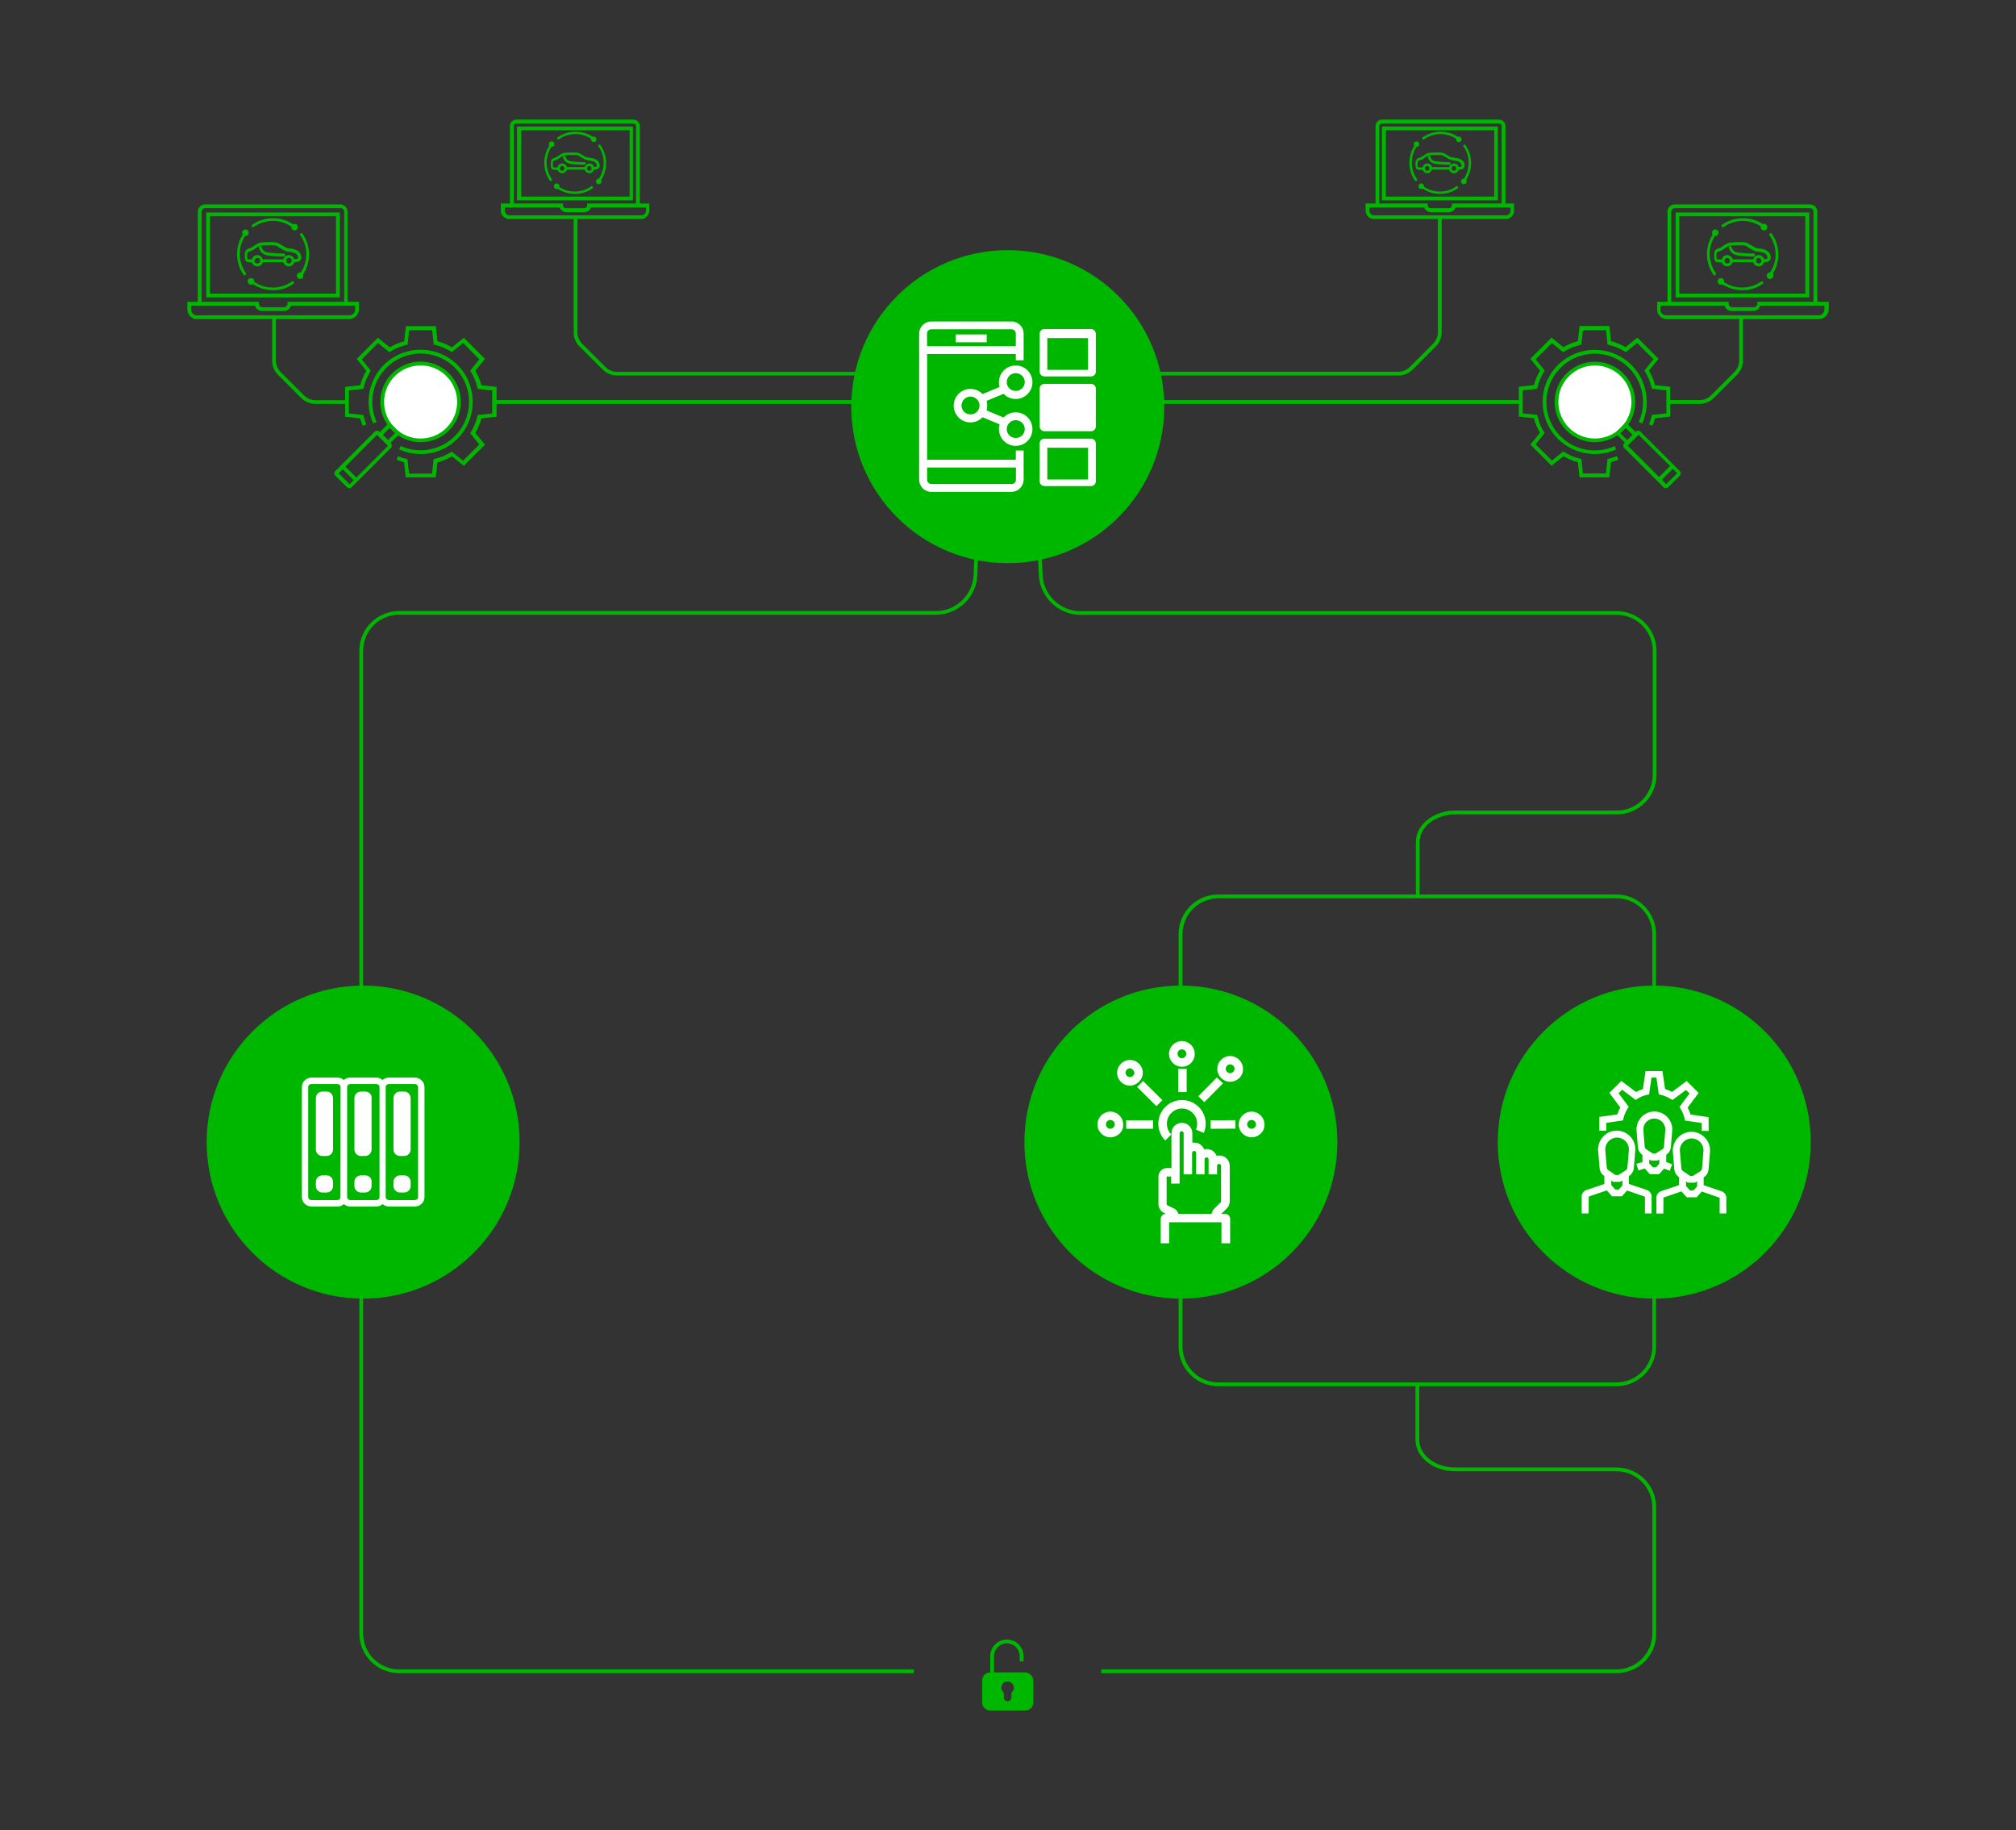 <?xml version="1.0" encoding="utf-8"?>
<!-- Generator: Adobe Illustrator 19.0.0, SVG Export Plug-In . SVG Version: 6.00 Build 0)  -->
<svg version="1.1" id="Ebene_1" xmlns="http://www.w3.org/2000/svg" xmlns:xlink="http://www.w3.org/1999/xlink" x="0px" y="0px"
	 viewBox="379 -428.9 1600 1452.2" style="enable-background:new 379 -428.9 1600 1452.2;" xml:space="preserve">
<rect x="379" y="-428.9" width="1600" height="1452.2" fill="#333333" stroke="none"/>
<style type="text/css">
	.st0{fill:#FFFFFF;}
	.st1{fill:#00B700;}
</style>
<g>
	<circle class="st0" cx="1644.8" cy="-109.8" r="30.8"/>
	<circle class="st0" cx="713.2" cy="-109.8" r="30.8"/>
	<g id="XMLID_1095_">
		<g id="I8PXG6_1_">
			<g id="XMLID_1099_">
				<path class="st1" d="M1167.9,900.6h-3v-15.3c0-7.3,5.9-13.2,13.2-13.2c7.3,0,13.2,5.9,13.2,13.2v4.1h-3v-4.1
					c0-5.6-4.6-10.2-10.2-10.2s-10.2,4.6-10.2,10.2V900.6z"/>
			</g>
		</g>
		<path id="XMLID_1096_" class="st1" d="M1192.8,898.2h-28c-3.4,0-6.3,2.8-6.3,6.3v17.6c0,3.4,2.8,6.3,6.3,6.3h28
			c3.4,0,6.3-2.8,6.3-6.3v-17.6C1198.8,901.1,1196,898.2,1192.8,898.2z M1182.2,913.8c-0.3,0.3-0.5,0.6-0.5,1.1c0,1,0,2.2,0,3.2
			c0,1.6-1.3,3-3,3c-1.6,0-2.9-1.3-3-3c0-0.5,0-1.1,0-1.6c0-0.1,0-0.3,0-0.4c0.1-1-0.1-1.8-0.9-2.8c-1.7-2-1.3-5,0.6-6.8
			c2.1-1.7,5-1.5,6.9,0.5S1184.1,912,1182.2,913.8z"/>
	</g>
	<path class="st1" d="M1661.9,898.8H1253v-3h408.9c15.7,0,28.5-12.8,28.5-28.5V767.1c0-15.7-12.8-28.5-28.5-28.5h-128
		c-17.4,0-31.5-11.2-31.5-24.9v-43.4h3v43.4c0,12.1,12.8,21.9,28.5,21.9h128c17.4,0,31.5,14.1,31.5,31.5v100.2
		C1693.8,884.6,1679.2,898.8,1661.9,898.8z"/>
	<path class="st1" d="M1104,898.8H695.7c-17.4,0-31.5-14.1-31.5-31.5V87.5c0-17.4,14.1-31.5,31.5-31.5h426.2
		c15.7,0,29.1-12.8,29.8-28.5l0.5-12.9c0.7-17.3,12.8-31.4,26.8-31.4s26.1,14.1,26.9,31.4l0.6,13c0.7,15.7,14.2,28.5,29.9,28.5
		h425.8c17.4,0,31.5,14.1,31.5,31.5v98.2c0,17.4-14.1,31.5-31.5,31.5h-128c-15.7,0-28.5,9.8-28.5,21.9v43.4h-3v-43.4
		c0-13.7,14.1-24.9,31.5-24.9h128c15.7,0,28.5-12.8,28.5-28.5V87.5c0-15.7-12.8-28.5-28.5-28.5h-425.8c-17.3,0-32.1-14.1-32.9-31.4
		l-0.6-13c-0.7-15.7-11.5-28.5-23.9-28.5c-12.5,0-23.1,12.8-23.8,28.5l-0.5,12.9c-0.7,17.3-15.4,31.4-32.8,31.4H695.7
		c-15.7,0-28.5,12.8-28.5,28.5v779.9c0,15.7,12.8,28.5,28.5,28.5h408.7L1104,898.8L1104,898.8z"/>
	<g id="XMLID_1200_">
		<circle id="XMLID_488_" class="st1" cx="667.2" cy="477.4" r="124.2"/>
		<g id="_x39_6_102_">
			<path id="XMLID_26395_" class="st0" d="M708.2,426.2h-20.5c-2,0-3.8,0.7-5.1,1.9c-1.4-1.2-3.2-1.9-5.1-1.9h-20.5
				c-2,0-3.8,0.7-5.1,1.9c-1.4-1.2-3.2-1.9-5.1-1.9h-20.5c-4.2,0-7.7,3.3-7.7,7.4v87.5c0,4.1,3.4,7.4,7.7,7.4h20.5
				c2,0,3.8-0.7,5.1-1.9c1.4,1.2,3.2,1.9,5.1,1.9h20.5c2,0,3.8-0.7,5.1-1.9c1.4,1.2,3.2,1.9,5.1,1.9h20.5c4.2,0,7.7-3.3,7.7-7.4
				v-87.5C715.8,429.5,712.2,426.2,708.2,426.2z M649.2,521.1c0,1.3-1.1,2.3-2.6,2.3h-20.4c-1.4,0-2.6-1-2.6-2.3v-87.5
				c0-1.3,1.1-2.3,2.6-2.3h20.5c1.4,0,2.6,1,2.6,2.3L649.2,521.1L649.2,521.1z M680.2,521.1c0,1.3-1.1,2.3-2.6,2.3h-20.5
				c-1.4,0-2.6-1-2.6-2.3v-87.5c0-1.3,1.1-2.3,2.6-2.3h20.5c1.4,0,2.6,1,2.6,2.3V521.1z M710.8,521.1c0,1.3-1.1,2.3-2.6,2.3h-20.5
				c-1.4,0-2.6-1-2.6-2.3v-87.5c0-1.3,1.1-2.3,2.6-2.3h20.5c1.4,0,2.6,1,2.6,2.3V521.1z"/>
			<path id="XMLID_26394_" class="st0" d="M668.8,437.3h-3.4c-2.8,0-5.1,2.3-5.1,5.1v40.9c0,2.8,2.3,5.1,5.1,5.1h3.4
				c2.8,0,5.1-2.3,5.1-5.1v-40.9C674.2,439.6,671.8,437.3,668.8,437.3z"/>
			<path id="XMLID_26393_" class="st0" d="M638.2,437.3h-3.4c-2.8,0-5.1,2.3-5.1,5.1v40.9c0,2.8,2.3,5.1,5.1,5.1h3.4
				c2.8,0,5.1-2.3,5.1-5.1v-40.9C643.2,439.6,641.2,437.3,638.2,437.3z"/>
			<path id="XMLID_26392_" class="st0" d="M699.8,437.3h-3.4c-2.8,0-5.1,2.3-5.1,5.1v40.9c0,2.8,2.3,5.1,5.1,5.1h3.4
				c2.8,0,5.1-2.3,5.1-5.1v-40.9C704.8,439.6,702.7,437.3,699.8,437.3z"/>
			<path id="XMLID_26391_" class="st0" d="M638.2,503.8h-3.4c-2.8,0-5.1,2.3-5.1,5.1v3.4c0,2.8,2.3,5.1,5.1,5.1h3.4
				c2.8,0,5.1-2.3,5.1-5.1v-3.4C643.2,506.1,641.2,503.8,638.2,503.8z"/>
			<path id="XMLID_26390_" class="st0" d="M668.8,503.8h-3.4c-2.8,0-5.1,2.3-5.1,5.1v3.4c0,2.8,2.3,5.1,5.1,5.1h3.4
				c2.8,0,5.1-2.3,5.1-5.1v-3.4C674.2,506.1,671.8,503.8,668.8,503.8z"/>
			<path id="XMLID_26389_" class="st0" d="M699.8,503.8h-3.4c-2.8,0-5.1,2.3-5.1,5.1v3.4c0,2.8,2.3,5.1,5.1,5.1h3.4
				c2.8,0,5.1-2.3,5.1-5.1v-3.4C704.8,506.1,702.7,503.8,699.8,503.8z"/>
		</g>
	</g>
	<g id="XMLID_1208_">
		<circle id="XMLID_484_" class="st1" cx="1178.8" cy="-106.2" r="124.2"/>
		<g id="XMLID_812_">
			<path id="XMLID_670_" class="st0" d="M1181.8-38.6h-63.7c-5.3,0-9.6-4.3-9.6-9.6v-116c0-5.3,4.3-9.6,9.6-9.6h63.7
				c5.3,0,9.6,4.3,9.6,9.6v21.2h-6.2v-5h-70.4v83.9h70.4v-7.3h6.2v23.2C1191.3-42.9,1187-38.6,1181.8-38.6z M1114.8-57.9v9.7
				c0,1.9,1.5,3.4,3.4,3.4h63.7c1.9,0,3.4-1.5,3.4-3.4v-9.7H1114.8z M1114.8-154.2h70.4v-10c0-1.9-1.5-3.4-3.4-3.4h-63.7
				c-1.9,0-3.4,1.5-3.4,3.4L1114.8-154.2L1114.8-154.2z M1244.9-43.2h-37c-2.1,0-3.8-1.7-3.8-3.9V-77c0-2.1,1.7-3.8,3.8-3.8h37
				c2.1,0,3.8,1.7,3.8,3.8v29.9C1248.8-44.9,1247-43.2,1244.9-43.2z M1210.2-48.4h32.3v-25.2h-32.3V-48.4z M1185.1-75.1
				c-3.6,0-6.9-1.4-9.4-3.9s-3.9-5.9-3.9-9.4c0-1.3,0.2-2.6,0.5-3.8l-13.5-5.6c-0.1,0.1-0.1,0.1-0.2,0.2c-2.5,2.5-5.9,3.9-9.4,3.9
				c-3.6,0-6.9-1.4-9.4-3.9s-3.9-5.9-3.9-9.4c0-3.6,1.4-6.9,3.9-9.4s5.9-3.9,9.4-3.9c3.6,0,6.9,1.4,9.4,3.9c0.1,0.1,0.1,0.1,0.2,0.2
				l13.5-5.6c-0.4-1.2-0.5-2.5-0.5-3.8c0-3.6,1.4-6.9,3.9-9.4s5.9-3.9,9.4-3.9c3.6,0,6.9,1.4,9.4,3.9l0,0c2.5,2.5,3.9,5.9,3.9,9.4
				c0,3.6-1.4,6.9-3.9,9.4s-5.9,3.9-9.4,3.9c-3.6,0-6.9-1.4-9.4-3.9c-0.1-0.1-0.1-0.1-0.2-0.2l-13.5,5.6c0.4,1.2,0.5,2.5,0.5,3.8
				s-0.2,2.6-0.5,3.8l13.5,5.6c0.1-0.1,0.1-0.1,0.2-0.2c2.5-2.5,5.9-3.9,9.4-3.9c3.6,0,6.9,1.4,9.4,3.9l0,0c2.5,2.5,3.9,5.9,3.9,9.4
				c0,3.6-1.4,6.9-3.9,9.4C1192-76.4,1188.8-75.1,1185.1-75.1z M1185.1-95.5c-1.9,0-3.7,0.7-5,2.1c-1.3,1.3-2.1,3.1-2.1,5
				s0.7,3.7,2.1,5c2.7,2.7,7.4,2.7,10.1,0c1.3-1.3,2.1-3.1,2.1-5s-0.7-3.7-2.1-5C1188.8-94.8,1187-95.5,1185.1-95.5z M1149.2-114.2
				c-1.9,0-3.7,0.7-5,2.1c-1.3,1.3-2.1,3.1-2.1,5c0,1.9,0.7,3.7,2.1,5c2.7,2.7,7.4,2.7,10.1,0c1.3-1.3,2.1-3.1,2.1-5
				c0-1.9-0.7-3.7-2.1-5l0,0C1152.9-113.4,1151.1-114.2,1149.2-114.2z M1185.1-132.8c-1.9,0-3.7,0.7-5,2.1c-1.3,1.3-2.1,3.1-2.1,5
				c0,1.9,0.7,3.7,2.1,5c2.7,2.7,7.4,2.7,10.1,0c1.3-1.3,2.1-3.1,2.1-5c0-1.9-0.7-3.7-2.1-5C1188.8-132.1,1187-132.8,1185.1-132.8z
				 M1244.9-86.7h-37c-2.1,0-3.8-1.7-3.8-3.9v-29.9c0-2.1,1.7-3.8,3.8-3.8h37c2.1,0,3.8,1.7,3.8,3.8v29.9
				C1248.8-88.4,1247-86.7,1244.9-86.7z M1244.9-130.2h-37c-2.1,0-3.8-1.7-3.8-3.9V-164c0-2.1,1.7-3.8,3.8-3.8h37
				c2.1,0,3.8,1.7,3.8,3.8v29.9C1248.8-131.9,1247-130.2,1244.9-130.2z M1210.2-135.4h32.3v-25.2h-32.3V-135.4z M1162.1-157.3h-24.6
				v-6.2h24.6V-157.3z"/>
		</g>
	</g>
	<g>
		<g>
			<g>
				<path class="st1" d="M1064-130.9H868.7c-4.2,0-8.3-1.7-11.2-4.6L838.9-154c-3-3-4.6-7-4.6-11.2v-90.9h3v90.9
					c0,3.4,1.4,6.7,3.8,9.1l18.5,18.5c2.4,2.4,5.7,3.8,9.1,3.8h195.7v2.9C1064.2-130.9,1064-130.9,1064-130.9z"/>
			</g>
			<g>
				<g>
					<path class="st1" d="M712.8-68.6c-5.8,0-11.6-1.2-17-3.7l1.2-2.7c14.5,6.6,31.8,3.4,43-7.8c15-15,15-39.3,0-54.3
						s-39.3-15-54.3,0c-11.3,11.3-14.4,28.6-7.8,43l-2.7,1.2c-7.1-15.6-3.7-34.3,8.4-46.4c16.1-16.1,42.4-16.1,58.5,0
						s16.1,42.4,0,58.5C734.2-72.7,723.7-68.6,712.8-68.6z"/>
					<path class="st1" d="M724.8-50.1h-23.8l-1.3-12c-2-0.5-4-1.2-5.9-2l1.1-2.8c2.1,0.9,4.3,1.6,6.5,2.1l1,0.3l1.2,11.4h18.3
						l1.2-11.4l1-0.3c2.2-0.5,4.4-1.3,6.5-2.1c2.1-0.9,4.2-1.9,6.1-3.1l0.9-0.5l8.9,7.2l12.9-12.9l-7.2-8.9l0.5-0.9
						c1.2-2,2.2-4,3.1-6.1c0.9-2.1,1.6-4.3,2.1-6.5l0.3-1l11.4-1.2v-18.3l-11.4-1.2l-0.3-1c-0.5-2.2-1.3-4.4-2.1-6.5
						c-0.9-2.1-1.9-4.2-3.1-6.1l-0.5-0.9l7.2-8.9l-12.8-13l-8.9,7.2l-0.9-0.5c-2-1.2-4-2.2-6.1-3.1c-2.1-0.9-4.3-1.6-6.5-2.1l-1-0.3
						l-1.2-11.4h-18.3l-1.2,11.4l-1,0.3c-2.2,0.5-4.4,1.3-6.5,2.1c-2.1,0.9-4.2,1.9-6.1,3.1l-0.9,0.5l-9-7.2l-12.9,13l7.2,8.9
						l-0.5,0.9c-1.2,2-2.2,4-3.1,6.1c-0.9,2.1-1.6,4.3-2.1,6.5l-0.3,1l-11.4,1.2v18.3l11.4,1.2l0.3,1c0.5,2.2,1.3,4.4,2.1,6.5
						l-2.8,1.1c-0.8-1.9-1.5-3.9-2-5.9l-12-1.3v-23.7l12-1.3c0.5-2,1.2-4,2-5.9c0.8-1.9,1.7-3.8,2.8-5.6l-7.6-9.4l16.8-16.8l9.4,7.6
						c1.8-1,3.7-2,5.6-2.8c1.9-0.8,3.9-1.5,5.9-2l1.3-12h23.8l1.3,12c2,0.5,4,1.2,5.9,2c1.9,0.8,3.8,1.7,5.6,2.8l9.4-7.6l16.8,16.8
						l-7.6,9.4c1,1.8,2,3.7,2.8,5.6c0.8,1.9,1.5,3.9,2,5.9l12,1.3v23.7l-12,1.3c-0.5,2-1.2,4-2,5.9c-0.8,1.9-1.7,3.8-2.8,5.6
						l7.6,9.4l-16.8,16.8l-9.4-7.6c-1.8,1-3.7,2-5.6,2.8c-1.9,0.8-3.9,1.5-5.9,2L724.8-50.1z"/>
				</g>
				<g>
					<path class="st1" d="M686.8-75.4l-8.5-8.5l9.9-9.9l8.5,8.5L686.8-75.4z M682.8-83.9l4.2,4.2l5.6-5.6l-4.2-4.2L682.8-83.9z"/>
					<path class="st1" d="M656.2-41.5c-0.7,0-1.3-0.3-1.8-0.7l-9.3-9.3c-1-1-1-2.6,0-3.6l31.3-31.3c1-1,2.6-1,3.6,0l9.3,9.3
						c0.5,0.5,0.7,1.1,0.7,1.8s-0.3,1.3-0.7,1.8l-31.3,31.3C657.8-41.8,656.8-41.5,656.2-41.5z M647.8-53.3l8.7,8.7l30.5-30.6
						l-8.7-8.7L647.8-53.3z"/>
					<path class="st1" d="M712.8-78c-8.5,0-16.6-3.3-22.6-9.4c-6-6-9.4-14.1-9.4-22.6s3.3-16.6,9.4-22.6c12.5-12.5,32.7-12.5,45.2,0
						s12.5,32.7,0,45.2C729.7-81.3,721.2-78,712.8-78z M712.8-138.9c-7.7,0-15,3-20.5,8.5c-11.3,11.3-11.3,29.7,0,41
						c11.3,11.3,29.7,11.3,41,0c5.5-5.5,8.5-12.7,8.5-20.5c0-7.7-3-15-8.5-20.5C727.8-135.9,720.8-138.9,712.8-138.9z"/>
					
						<rect x="648.6" y="-54.9" transform="matrix(0.707 0.707 -0.707 0.707 154.483 -479.659)" class="st1" width="15.2" height="3"/>
				</g>
			</g>
			<g>
				<rect x="770.8" y="-111.4" class="st1" width="288.8" height="3"/>
				<path class="st1" d="M654.2-108.4h-24.9c-4.2,0-8.3-1.7-11.2-4.6l-18.5-18.5c-3-3-4.6-7-4.6-11.2v-33.9h3v33.9
					c0,3.4,1.4,6.7,3.8,9.1l18.5,18.5c2.4,2.4,5.7,3.8,9.1,3.8h24.9L654.2-108.4L654.2-108.4z"/>
			</g>
			<g>
				<g id="XMLID_18_">
					<g id="XMLID_83_">
						<path id="XMLID_108_" class="st1" d="M578.7-220.7c-3.7,0-4.2-0.6-4.5-0.9c-1-1.1-1.1-4.9-0.7-6.9c0.3-1.3,0.9-2.3,1.7-2.7
							c0.9-0.4,1.7-0.7,2.4-0.9c0.7-0.2,1.1-0.4,1.4-0.6l0.2-0.2c2.3-1.6,4.9-3.3,6.5-3.5c0.1,0,11.2-1,13.7,0.2
							c0.7,0.3,1.6,0.9,2.7,1.5c1.6,1,3.7,2.3,5,2.7c0.3,0.1,0.9,0.2,1.5,0.2c3.1,0.4,9.5,1.1,9.4,7.8v0.1c-0.3,2.7-3.4,3-6.3,3
							c-0.6,0-1.1-0.5-1.1-1.1c0-0.6,0.5-1.1,1.1-1.1c2.5,0,3.8-0.3,3.9-0.8c0.1-4.1-3.5-4.9-7.4-5.4c-0.7-0.1-1.4-0.2-2-0.3
							c-1.6-0.4-3.8-1.7-5.6-2.9c-0.9-0.6-1.8-1.1-2.5-1.4c-1.3-0.6-9.4-0.3-12.4,0c-0.6,0.1-2,0.6-5.4,3.1l-0.3,0.2
							c-0.6,0.4-1.3,0.6-2.1,0.9c-0.6,0.2-1.2,0.4-2.2,0.8c-0.7,0.5-0.7,4.5-0.2,5.7c0.5,0.1,2.1,0.2,3.5,0.2c0.6,0,1.1,0.5,1.2,1.1
							c0,0.6-0.5,1.1-1.1,1.2C579.2-220.7,578.8-220.7,578.7-220.7z"/>
						<path id="XMLID_106_" class="st1" d="M608.2-217.5c-2.5,0-4.5-2.1-4.5-4.5c0-2.5,2.1-4.5,4.5-4.5c2.5,0,4.5,2.1,4.5,4.5
							C612.8-219.6,610.8-217.5,608.2-217.5z M608.2-224.2c-1.2,0-2.2,0.9-2.2,2.2c0,1.2,0.9,2.2,2.2,2.2c1.2,0,2.2-0.9,2.2-2.2
							C610.7-223.2,609.8-224.2,608.2-224.2z"/>
						<path id="XMLID_105_" class="st1" d="M583.2-217.5c-2.5,0-4.5-2.1-4.5-4.5c0-2.5,2.1-4.5,4.5-4.5s4.5,2.1,4.5,4.5
							C587.8-219.6,585.8-217.5,583.2-217.5z M583.2-224.2c-1.2,0-2.2,0.9-2.2,2.2c0,1.2,0.9,2.2,2.2,2.2c1.3,0,2.2-0.9,2.2-2.2
							C585.7-223.2,584.7-224.2,583.2-224.2z"/>
						<path id="XMLID_87_" class="st1" d="M604.2-225.3L604.2-225.3c-2.2,0-13.3-0.2-16-2c-3-1.8-3.6-4.9-3.7-5
							c-0.1-0.6,0.3-1.2,0.9-1.3s1.2,0.3,1.3,0.9c0,0.1,0.5,2.3,2.7,3.5c1.6,1,10,1.5,14.8,1.5c0.6,0,1.1,0.5,1.1,1.1
							C605.2-225.9,604.8-225.3,604.2-225.3z"/>
						<path id="XMLID_86_" class="st1" d="M605.2-220.9h-18.4c-0.6,0-1.1-0.5-1.1-1.1c0-0.6,0.5-1.1,1.1-1.1h18.4
							c0.6,0,1.1,0.5,1.1,1.1C606.2-221.4,605.8-220.9,605.2-220.9z"/>
						<path id="XMLID_84_" class="st1" d="M612.8-220.9c-0.2,0-0.4,0-0.6,0c-0.6-0.1-1.1-0.6-1-1.2c0.1-0.6,0.6-1.1,1.2-1
							c1,0.1,2.4-0.2,3-0.8c0.1-0.1,0.3-0.3,0.3-0.4c0,0,0,0,0-0.1c0.2-3.7-3.4-4.4-7.3-4.9c-0.8-0.1-1.4-0.2-2-0.3
							c-0.6-0.2-1-0.8-0.8-1.4c0.2-0.6,0.8-1,1.4-0.8c0.3,0.1,1,0.2,1.6,0.3c3.1,0.4,9.7,1.2,9.3,7.3c0,0.8-0.4,1.5-1,2.2
							C616.2-221.4,614.2-220.9,612.8-220.9z"/>
					</g>
					<g id="XMLID_62_">
						<path id="XMLID_65_" class="st1" d="M573.2-210.3c-0.3,0-0.7-0.2-0.9-0.5c-6.9-9.9-6.9-23,0-32.9c0.4-0.5,1-0.6,1.5-0.3
							c0.5,0.4,0.6,1,0.3,1.5c-6.4,9-6.4,21.1,0,30.2c0.4,0.5,0.2,1.2-0.3,1.5C573.2-210.4,573.2-210.3,573.2-210.3z"/>
						<path id="XMLID_64_" class="st1" d="M595.7-198.6c-5.7,0-11.5-1.7-16.4-5.1c-0.5-0.4-0.6-1-0.3-1.5c0.4-0.5,1-0.6,1.5-0.3
							c9,6.4,21.1,6.4,30.2,0c0.5-0.4,1.2-0.2,1.5,0.3c0.4,0.5,0.2,1.2-0.3,1.5C607.2-200.3,601.2-198.6,595.7-198.6z"/>
					</g>
					<g id="XMLID_42_">
						<path id="XMLID_61_" class="st1" d="M611.2-248.6c-0.2,0-0.4-0.1-0.6-0.2c-9-6.4-21.1-6.4-30.2,0c-0.5,0.4-1.2,0.2-1.5-0.3
							c-0.4-0.5-0.2-1.2,0.3-1.5c9.9-6.9,23-6.9,32.9,0c0.5,0.4,0.6,1,0.3,1.5C611.8-248.8,611.8-248.6,611.2-248.6z"/>
						<path id="XMLID_43_" class="st1" d="M618.2-210.3c-0.2,0-0.4-0.1-0.6-0.2c-0.5-0.4-0.6-1-0.3-1.5c6.4-9,6.4-21.1,0-30.2
							c-0.4-0.5-0.2-1.2,0.3-1.5c0.5-0.4,1.2-0.2,1.5,0.3c6.9,9.9,6.9,23,0,32.9C618.8-210.5,618.2-210.3,618.2-210.3z"/>
					</g>
					<circle id="XMLID_40_" class="st1" cx="617.2" cy="-210.1" r="2.6"/>
					<circle id="XMLID_39_" class="st1" cx="573.8" cy="-244.2" r="2.6"/>
					<circle id="XMLID_21_" class="st1" cx="612.8" cy="-248.7" r="2.6"/>
					<circle id="XMLID_20_" class="st1" cx="578.2" cy="-205.6" r="2.6"/>
				</g>
				<g>
					<g>
						<path class="st1" d="M655.2-187.9h-3v-73c0-1.5-1.3-2.8-2.8-2.8H541.8c-1.5,0-2.8,1.3-2.8,2.8v73h-3v-73
							c0-3.2,2.6-5.8,5.8-5.8h107.2c3.2,0,5.8,2.6,5.8,5.8v73H655.2z"/>
						<path class="st1" d="M656.2-175.7h-121c-4.1,0-7.5-3.4-7.5-7.5v-6.2h56.7v1.5c0,1.5,1.3,2.8,2.8,2.8h17.2
							c1.5,0,2.8-1.3,2.8-2.8v-1.5h56.7v6.2C663.7-179.1,660.2-175.7,656.2-175.7z M530.7-186.4v3.2c0,2.5,2,4.5,4.5,4.5h121.1
							c2.5,0,4.5-2,4.5-4.5v-3.2h-50.9c-0.7,2.5-2.9,4.3-5.6,4.3h-17.3c-2.7,0-4.9-1.8-5.6-4.3H530.7z"/>
						<path class="st1" d="M648.7-192.9h-106v-67.4h106V-192.9z M545.7-195.9h100v-61.4h-100V-195.9z"/>
					</g>
				</g>
			</g>
			<g>
				<g id="XMLID_5_">
					<g id="XMLID_16_">
						<path id="XMLID_30_" class="st1" d="M820.8-294.1c-3.2,0-3.6-0.5-3.9-0.8c-0.9-1-1-4.3-0.6-5.9c0.3-1.2,0.8-2,1.5-2.3
							c0.8-0.4,1.5-0.6,2-0.8c0.6-0.2,1-0.4,1.2-0.5l0.2-0.2c2-1.4,4.3-2.8,5.6-3c0.1,0,9.7-0.9,11.8,0.2c0.6,0.3,1.4,0.8,2.3,1.3
							c1.4,0.9,3.2,2,4.3,2.3c0.3,0.1,0.8,0.2,1.3,0.2c2.7,0.4,8.2,1,8.2,6.7v0.1c-0.3,2.3-2.9,2.6-5.4,2.6c-0.5,0-1-0.4-1-1
							c0-0.5,0.4-1,1-1c2.1,0,3.3-0.3,3.4-0.7c0.1-3.5-3-4.3-6.4-4.7c-0.6-0.1-1.2-0.2-1.7-0.3c-1.4-0.4-3.3-1.5-4.9-2.5
							c-0.8-0.5-1.6-1-2.1-1.2c-1.2-0.5-8.2-0.3-10.7,0c-0.5,0.1-1.7,0.5-4.7,2.7l-0.3,0.2c-0.5,0.4-1.2,0.5-1.8,0.8
							c-0.5,0.2-1.1,0.4-1.9,0.7c-0.6,0.4-0.6,3.9-0.2,5c0.4,0.1,1.8,0.2,3,0.2c0.5,0,1,0.4,1.1,1c0,0.5-0.4,1-1,1.1
							C821.2-294.1,821.2-294.1,820.8-294.1z"/>
						<path id="XMLID_27_" class="st1" d="M846.8-291.4c-2.1,0-3.9-1.8-3.9-3.9c0-2.1,1.8-3.9,3.9-3.9c2.1,0,3.9,1.8,3.9,3.9
							C850.3-293.2,848.8-291.4,846.8-291.4z M846.8-297.2c-1.1,0-1.9,0.8-1.9,1.9c0,1.1,0.8,1.9,1.9,1.9c1.1,0,1.9-0.8,1.9-1.9
							C848.2-296.3,847.8-297.2,846.8-297.2z"/>
						<path id="XMLID_24_" class="st1" d="M825.2-291.4c-2.1,0-3.9-1.8-3.9-3.9c0-2.1,1.8-3.9,3.9-3.9c2.1,0,3.9,1.8,3.9,3.9
							C828.8-293.2,827.2-291.4,825.2-291.4z M825.2-297.2c-1.1,0-1.9,0.8-1.9,1.9c0,1.1,0.8,1.9,1.9,1.9c1.1,0,1.9-0.8,1.9-1.9
							C826.8-296.3,826.2-297.2,825.2-297.2z"/>
						<path id="XMLID_23_" class="st1" d="M842.8-298.1L842.8-298.1c-1.9,0-11.5-0.2-13.8-1.7c-2.6-1.6-3.1-4.3-3.2-4.3
							c-0.1-0.5,0.3-1.1,0.8-1.2c0.5-0.1,1.1,0.3,1.2,0.8c0,0.1,0.4,2,2.3,3c1.4,0.9,8.6,1.3,12.8,1.3c0.5,0,1,0.4,1,1
							C843.8-298.6,843.3-298.1,842.8-298.1z"/>
						<path id="XMLID_22_" class="st1" d="M843.8-294.3h-15.9c-0.5,0-1-0.4-1-1c0-0.5,0.4-1,1-1h15.9c0.5,0,1,0.4,1,1
							C844.8-294.8,844.2-294.3,843.8-294.3z"/>
						<path id="XMLID_19_" class="st1" d="M850.3-294.3c-0.2,0-0.4,0-0.5,0c-0.5-0.1-1-0.5-0.9-1.1c0.1-0.5,0.5-1,1.1-0.9
							c0.9,0.1,2-0.2,2.6-0.7c0.1-0.1,0.3-0.3,0.3-0.4c0,0,0,0,0-0.1c0.2-3.2-2.9-3.8-6.3-4.3c-0.7-0.1-1.2-0.2-1.7-0.3
							c-0.5-0.2-0.9-0.7-0.7-1.2c0.2-0.5,0.7-0.9,1.2-0.7c0.3,0.1,0.9,0.2,1.4,0.3c2.7,0.4,8.3,1.1,8.1,6.3c0,0.7-0.4,1.3-0.9,1.9
							C853.2-294.8,851.8-294.3,850.3-294.3z"/>
					</g>
					<g id="XMLID_13_">
						<path id="XMLID_15_" class="st1" d="M816.2-285.1c-0.3,0-0.6-0.2-0.8-0.4c-5.9-8.5-5.9-19.9,0-28.4c0.4-0.4,0.9-0.5,1.3-0.3
							c0.4,0.4,0.5,0.9,0.3,1.3c-5.5,7.8-5.5,18.3,0,26.1c0.4,0.4,0.2,1.1-0.3,1.3C816.2-285.2,816.2-285.1,816.2-285.1z"/>
						<path id="XMLID_14_" class="st1" d="M835.3-275c-5,0-9.9-1.5-14.2-4.4c-0.4-0.4-0.5-0.9-0.3-1.3c0.4-0.4,0.9-0.5,1.3-0.3
							c7.8,5.5,18.3,5.5,26.1,0c0.4-0.4,1.1-0.2,1.3,0.3c0.4,0.4,0.2,1.1-0.3,1.3C845.2-276.5,840.3-275,835.3-275z"/>
					</g>
					<g id="XMLID_10_">
						<path id="XMLID_12_" class="st1" d="M849.2-318.2c-0.2,0-0.4-0.1-0.5-0.2c-7.8-5.5-18.3-5.5-26.1,0c-0.4,0.4-1.1,0.2-1.3-0.3
							c-0.4-0.4-0.2-1.1,0.3-1.3c8.5-5.9,19.9-5.9,28.4,0c0.4,0.4,0.5,0.9,0.3,1.3C849.8-318.4,849.2-318.2,849.2-318.2z"/>
						<path id="XMLID_11_" class="st1" d="M854.8-285.1c-0.2,0-0.4-0.1-0.5-0.2c-0.4-0.4-0.5-0.9-0.3-1.3c5.5-7.8,5.5-18.3,0-26.1
							c-0.4-0.4-0.2-1.1,0.3-1.3c0.4-0.4,1.1-0.2,1.3,0.3c5.9,8.5,5.9,19.9,0,28.4C855.3-285.3,855.2-285.1,854.8-285.1z"/>
					</g>
					<circle id="XMLID_9_" class="st1" cx="854.2" cy="-284.9" r="2.2"/>
					<circle id="XMLID_8_" class="st1" cx="816.8" cy="-314.5" r="2.2"/>
					<circle id="XMLID_7_" class="st1" cx="850.2" cy="-318.3" r="2.2"/>
					<circle id="XMLID_6_" class="st1" cx="820.8" cy="-281.1" r="2.2"/>
				</g>
				<g>
					<g>
						<path class="st1" d="M886.8-265.8h-3v-63c0-1.2-1-2.2-2.2-2.2h-92.7c-1.2,0-2.2,1-2.2,2.2v63h-3v-63c0-2.9,2.3-5.2,5.2-5.2
							h92.7c2.9,0,5.2,2.3,5.2,5.2V-265.8z"/>
						<path class="st1" d="M887.8-255.1H783.2c-3.7,0-6.7-3-6.7-6.7v-5.6h49.3v1.5c0,1.2,1,2.2,2.2,2.2h14.8c1.2,0,2.2-1,2.2-2.2
							v-1.5h49.3v5.6C894.3-258.1,891.3-255.1,887.8-255.1z M779.7-264.3v2.6c0,2,1.6,3.7,3.7,3.7h104.6c2,0,3.7-1.6,3.7-3.7v-2.6
							h-43.7c-0.6,2.1-2.6,3.7-5,3.7h-14.8c-2.4,0-4.3-1.6-5-3.7H779.7z"/>
						<path class="st1" d="M881.3-269.9h-92v-58.6h92V-269.9z M792.7-272.9h86v-52.6h-86V-272.9L792.7-272.9z"/>
					</g>
				</g>
			</g>
		</g>
		<g>
			<g>
				<path class="st1" d="M1488.8-130.9h-195.7v-3h195.7c3.4,0,6.7-1.4,9.1-3.8l18.5-18.5c2.4-2.4,3.8-5.7,3.8-9.1v-90.9h3v90.9
					c0,4.2-1.7,8.3-4.6,11.2l-18.5,18.5C1497.1-132.6,1493-130.9,1488.8-130.9z"/>
			</g>
			<g>
				<g>
					<path class="st1" d="M1644.8-68.6c-10.8,0-21.5-4.2-29.4-12.1c-16.1-16.1-16.1-42.4,0-58.5s42.4-16.1,58.5,0
						c12.1,12.1,15.5,30.8,8.4,46.4l-2.7-1.2c6.6-14.5,3.4-31.8-7.8-43c-15-15-39.3-15-54.3,0s-15,39.3,0,54.3
						c11.3,11.3,28.5,14.4,43,7.8l1.2,2.7C1656.2-69.8,1650.8-68.6,1644.8-68.6z"/>
					<path class="st1" d="M1656.3-50.1h-23.7l-1.3-12c-2-0.5-4-1.2-5.9-2c-1.9-0.8-3.8-1.7-5.6-2.8l-9.4,7.6l-16.8-16.8l7.6-9.4
						c-1-1.8-2-3.7-2.8-5.6s-1.5-3.9-2-5.9l-12-1.3V-122l12-1.3c0.5-2,1.2-3.9,2-5.9c0.8-1.9,1.7-3.8,2.8-5.6l-7.6-9.4l16.8-16.8
						l9.4,7.6c1.8-1,3.7-2,5.6-2.8c1.9-0.8,3.9-1.5,5.9-2l1.3-12h23.7l1.3,12c2,0.5,4,1.2,5.9,2c1.9,0.8,3.8,1.7,5.6,2.8l9.4-7.6
						l16.8,16.8l-7.6,9.4c1,1.8,2,3.7,2.8,5.6c0.8,1.9,1.5,3.9,2,5.9l12,1.3v23.7l-12,1.3c-0.5,2-1.2,4-2,5.9l-2.8-1.1
						c0.9-2.1,1.6-4.3,2.1-6.5l0.3-1l11.4-1.2v-18.3l-11.4-1.2l-0.3-1c-0.6-2.2-1.3-4.4-2.1-6.5c-0.9-2.1-1.9-4.2-3.1-6.1l-0.5-0.9
						l7.2-8.9l-13-12.9l-8.9,7.2l-0.9-0.5c-2-1.2-4-2.2-6.2-3.1c-2.1-0.9-4.3-1.6-6.5-2.1l-1-0.3l-1.2-11.4h-18.3l-1.2,11.4l-1,0.3
						c-2.2,0.5-4.4,1.3-6.5,2.1c-2.1,0.9-4.2,1.9-6.2,3.1l-0.9,0.5l-8.8-7.2l-13,12.9l7.2,8.9l-0.5,0.9c-1.2,2-2.2,4-3.1,6.1
						c-0.9,2.1-1.6,4.3-2.1,6.5l-0.3,1l-11.4,1.2v18.3l11.4,1.2l0.3,1c0.5,2.2,1.3,4.4,2.1,6.5c0.9,2.1,1.9,4.2,3.1,6.1l0.5,0.9
						l-7.2,8.9l13,12.9l8.9-7.2l0.9,0.5c2,1.2,4,2.2,6.1,3.1s4.3,1.6,6.5,2.1l1,0.3l1.2,11.4h18.3l1.2-11.4l1-0.3
						c2.2-0.5,4.4-1.3,6.5-2.1l1.1,2.8c-1.9,0.8-3.9,1.5-5.9,2L1656.3-50.1z"/>
				</g>
				<g>
					<path class="st1" d="M1670.8-75.4l-9.9-9.9l8.5-8.5l9.9,9.9L1670.8-75.4z M1664.9-85.2l5.6,5.6l4.2-4.2l-5.6-5.6L1664.9-85.2z"
						/>
					<path class="st1" d="M1701.1-41.5c-0.7,0-1.3-0.3-1.8-0.7L1668-73.5c-1-1-1-2.6,0-3.6l9.3-9.3c1-1,2.6-1,3.6,0l31.3,31.3
						c1,1,1,2.6,0,3.6l-9.3,9.3C1702.8-41.8,1701.8-41.5,1701.1-41.5z M1670.8-75.3l30.6,30.6l8.7-8.7L1679.4-84L1670.8-75.3z"/>
					<path class="st1" d="M1644.8-78c-8.2,0-16.4-3.1-22.6-9.3c-12.5-12.5-12.5-32.7,0-45.2s32.7-12.5,45.2,0c6,6,9.4,14.1,9.4,22.6
						s-3.3,16.6-9.4,22.6C1660.8-81.1,1652.8-78,1644.8-78z M1644.8-138.9c-7.7,0-15,3-20.5,8.5c-5.5,5.5-8.5,12.7-8.5,20.5
						c0,7.7,3,15,8.5,20.5c11.3,11.3,29.7,11.3,41,0s11.3-29.7,0-41C1659.8-135.9,1652.2-138.9,1644.8-138.9z"/>
					
						<rect x="1699.8" y="-61" transform="matrix(0.707 0.707 -0.707 0.707 460.509 -1218.656)" class="st1" width="3" height="15.2"/>
				</g>
			</g>
			<g>
				<rect x="1297.8" y="-111.4" class="st1" width="288.8" height="3"/>
				<path class="st1" d="M1727.9-108.4H1703v-3h24.9c3.4,0,6.7-1.4,9.1-3.8l18.5-18.5c2.4-2.4,3.8-5.7,3.8-9.1v-33.9h3v33.9
					c0,4.2-1.7,8.3-4.6,11.2l-18.5,18.5C1736.2-110.1,1732.1-108.4,1727.9-108.4z"/>
			</g>
			<g>
				<g id="XMLID_57_">
					<g id="XMLID_72_">
						<path id="XMLID_82_" class="st1" d="M1744.8-220.7c-3.7,0-4.2-0.6-4.5-0.9c-1-1.1-1.1-4.9-0.7-6.9c0.3-1.3,0.9-2.3,1.7-2.7
							c0.9-0.4,1.7-0.7,2.4-0.9c0.7-0.2,1.1-0.4,1.4-0.6l0.2-0.2c2.3-1.6,4.9-3.3,6.5-3.5c0.1,0,11.2-1,13.7,0.2
							c0.7,0.3,1.6,0.9,2.7,1.5c1.6,1,3.7,2.3,5,2.7c0.3,0.1,0.9,0.2,1.5,0.2c3.1,0.4,9.5,1.1,9.4,7.8v0.1c-0.3,2.7-3.4,3-6.3,3
							c-0.6,0-1.1-0.5-1.1-1.1c0-0.6,0.5-1.1,1.1-1.1c2.5,0,3.8-0.3,3.9-0.8c0.1-4.1-3.5-4.9-7.4-5.4c-0.7-0.1-1.4-0.2-2-0.3
							c-1.6-0.4-3.8-1.7-5.6-2.9c-0.9-0.6-1.8-1.1-2.5-1.4c-1.3-0.6-9.4-0.3-12.4,0c-0.6,0.1-2,0.6-5.4,3.1l-0.3,0.2
							c-0.6,0.4-1.3,0.6-2.1,0.9c-0.6,0.2-1.2,0.4-2.2,0.8c-0.7,0.5-0.7,4.5-0.2,5.7c0.5,0.1,2.1,0.2,3.5,0.2c0.6,0,1.1,0.5,1.2,1.1
							c0,0.6-0.5,1.1-1.1,1.2C1745.3-220.7,1745-220.7,1744.8-220.7z"/>
						<path id="XMLID_79_" class="st1" d="M1774.8-217.5c-2.5,0-4.5-2.1-4.5-4.5c0-2.5,2.1-4.5,4.5-4.5s4.5,2.1,4.5,4.5
							C1779.2-219.6,1777.1-217.5,1774.8-217.5z M1774.8-224.2c-1.2,0-2.2,0.9-2.2,2.2c0,1.2,0.9,2.2,2.2,2.2c1.2,0,2.2-0.9,2.2-2.2
							C1776.8-223.2,1775.9-224.2,1774.8-224.2z"/>
						<path id="XMLID_76_" class="st1" d="M1749.8-217.5c-2.5,0-4.5-2.1-4.5-4.5c0-2.5,2.1-4.5,4.5-4.5s4.5,2.1,4.5,4.5
							C1754.2-219.6,1752.2-217.5,1749.8-217.5z M1749.8-224.2c-1.2,0-2.2,0.9-2.2,2.2c0,1.2,0.9,2.2,2.2,2.2c1.2,0,2.2-0.9,2.2-2.2
							C1751.9-223.2,1750.9-224.2,1749.8-224.2z"/>
						<path id="XMLID_75_" class="st1" d="M1770.8-225.3L1770.8-225.3c-2.2,0-13.3-0.2-16-2c-3-1.8-3.6-4.9-3.7-5
							c-0.1-0.6,0.3-1.2,0.9-1.3s1.2,0.3,1.3,0.9c0,0.1,0.5,2.3,2.7,3.5c1.6,1,10,1.5,14.8,1.5c0.6,0,1.1,0.5,1.1,1.1
							C1771.8-225.9,1771.1-225.3,1770.8-225.3z"/>
						<path id="XMLID_74_" class="st1" d="M1771.8-220.9h-18.4c-0.6,0-1.1-0.5-1.1-1.1c0-0.6,0.5-1.1,1.1-1.1h18.4
							c0.6,0,1.1,0.5,1.1,1.1C1772.8-221.4,1772-220.9,1771.8-220.9z"/>
						<path id="XMLID_73_" class="st1" d="M1779.2-220.9c-0.2,0-0.4,0-0.6,0c-0.6-0.1-1.1-0.6-1-1.2c0.1-0.6,0.6-1.1,1.2-1
							c1,0.1,2.4-0.2,3-0.8c0.1-0.1,0.3-0.3,0.3-0.4c0,0,0,0,0-0.1c0.2-3.7-3.4-4.4-7.3-4.9c-0.8-0.1-1.4-0.2-2-0.3
							c-0.6-0.2-1-0.8-0.8-1.4s0.8-1,1.4-0.8c0.3,0.1,1,0.2,1.6,0.3c3.1,0.4,9.7,1.2,9.3,7.3c0,0.8-0.4,1.5-1,2.2
							C1782.8-221.4,1780.8-220.9,1779.2-220.9z"/>
					</g>
					<g id="XMLID_69_">
						<path id="XMLID_71_" class="st1" d="M1739.8-210.3c-0.3,0-0.7-0.2-0.9-0.5c-6.9-9.9-6.9-23,0-32.9c0.4-0.5,1-0.6,1.5-0.3
							c0.5,0.4,0.6,1,0.3,1.5c-6.4,9-6.4,21.1,0,30.2c0.4,0.5,0.2,1.2-0.3,1.5C1739.8-210.4,1739.8-210.3,1739.8-210.3z"/>
						<path id="XMLID_70_" class="st1" d="M1761.8-198.6c-5.7,0-11.5-1.7-16.4-5.1c-0.5-0.4-0.6-1-0.3-1.5c0.4-0.5,1-0.6,1.5-0.3
							c9,6.4,21.1,6.4,30.2,0c0.5-0.4,1.2-0.2,1.5,0.3c0.4,0.5,0.2,1.2-0.3,1.5C1773.3-200.3,1767.8-198.6,1761.8-198.6z"/>
					</g>
					<g id="XMLID_66_">
						<path id="XMLID_68_" class="st1" d="M1777.8-248.6c-0.2,0-0.4-0.1-0.6-0.2c-9-6.4-21.1-6.4-30.2,0c-0.5,0.4-1.2,0.2-1.5-0.3
							c-0.4-0.5-0.2-1.2,0.3-1.5c9.9-6.9,23-6.9,32.9,0c0.5,0.4,0.6,1,0.3,1.5C1778.3-248.8,1778-248.6,1777.8-248.6z"/>
						<path id="XMLID_67_" class="st1" d="M1784.3-210.3c-0.2,0-0.4-0.1-0.6-0.2c-0.5-0.4-0.6-1-0.3-1.5c6.4-9,6.4-21.1,0-30.2
							c-0.4-0.5-0.2-1.2,0.3-1.5c0.5-0.4,1.2-0.2,1.5,0.3c6.9,9.9,6.9,23,0,32.9C1785-210.5,1784.8-210.3,1784.3-210.3z"/>
					</g>
					<circle id="XMLID_63_" class="st1" cx="1783.8" cy="-210.1" r="2.6"/>
					<circle id="XMLID_60_" class="st1" cx="1740.3" cy="-244.2" r="2.6"/>
					<circle id="XMLID_59_" class="st1" cx="1779" cy="-248.7" r="2.6"/>
					<circle id="XMLID_58_" class="st1" cx="1744.8" cy="-205.6" r="2.6"/>
				</g>
				<g>
					<g>
						<path class="st1" d="M1821.3-187.9h-3v-73c0-1.5-1.3-2.8-2.8-2.8h-107.3c-1.5,0-2.8,1.3-2.8,2.8v73h-3v-73
							c0-3.2,2.6-5.8,5.8-5.8h107.3c3.2,0,5.8,2.6,5.8,5.8V-187.9z"/>
						<path class="st1" d="M1822.8-175.7h-121.1c-4.1,0-7.5-3.4-7.5-7.5v-6.2h56.7v1.5c0,1.5,1.3,2.8,2.8,2.8h17.2
							c1.5,0,2.8-1.3,2.8-2.8v-1.5h56.7v6.2C1829.9-179.1,1826.8-175.7,1822.8-175.7z M1696.8-186.4v3.2c0,2.5,2,4.5,4.5,4.5h121.1
							c2.5,0,4.5-2,4.5-4.5v-3.2H1776c-0.7,2.5-2.9,4.3-5.6,4.3h-17.2c-2.7,0-4.9-1.8-5.6-4.3H1696.8z"/>
						<path class="st1" d="M1814.9-192.9h-106v-67.4h106V-192.9z M1711.8-195.9h100v-61.4h-100V-195.9z"/>
					</g>
				</g>
			</g>
			<g>
				<g id="XMLID_3_">
					<g id="XMLID_46_">
						<path id="XMLID_56_" class="st1" d="M1507.1-294.1c-3.2,0-3.6-0.5-3.9-0.8c-0.9-1-1-4.3-0.6-5.9c0.3-1.2,0.8-2,1.5-2.3
							c0.8-0.4,1.5-0.6,2-0.8c0.6-0.2,1-0.4,1.2-0.5l0.2-0.2c2-1.4,4.3-2.8,5.6-3c0.1,0,9.7-0.9,11.8,0.2c0.6,0.3,1.4,0.8,2.3,1.3
							c1.4,0.9,3.2,2,4.3,2.3c0.3,0.1,0.8,0.2,1.3,0.2c2.7,0.4,8.2,1,8.2,6.7v0.1c-0.3,2.3-2.9,2.6-5.4,2.6c-0.5,0-1-0.4-1-1
							c0-0.5,0.4-1,1-1c2.1,0,3.3-0.3,3.4-0.7c0.1-3.5-3-4.3-6.4-4.7c-0.6-0.1-1.2-0.2-1.7-0.3c-1.4-0.4-3.3-1.5-4.9-2.5
							c-0.8-0.5-1.6-1-2.1-1.2c-1.2-0.5-8.2-0.3-10.7,0c-0.5,0.1-1.7,0.5-4.7,2.7l-0.3,0.2c-0.5,0.4-1.2,0.5-1.8,0.8
							c-0.5,0.2-1.1,0.4-1.9,0.7c-0.6,0.4-0.6,3.9-0.2,5c0.4,0.1,1.8,0.2,3,0.2c0.5,0,1,0.4,1.1,1c0,0.5-0.4,1-1,1.1
							C1507.8-294.1,1507.3-294.1,1507.1-294.1z"/>
						<path id="XMLID_53_" class="st1" d="M1532.9-291.4c-2.1,0-3.9-1.8-3.9-3.9c0-2.1,1.8-3.9,3.9-3.9s3.9,1.8,3.9,3.9
							C1536.8-293.2,1535.1-291.4,1532.9-291.4z M1532.9-297.2c-1.1,0-1.9,0.8-1.9,1.9c0,1.1,0.8,1.9,1.9,1.9s1.9-0.8,1.9-1.9
							C1534.8-296.3,1534-297.2,1532.9-297.2z"/>
						<path id="XMLID_50_" class="st1" d="M1511.8-291.4c-2.1,0-3.9-1.8-3.9-3.9c0-2.1,1.8-3.9,3.9-3.9s3.9,1.8,3.9,3.9
							C1515.3-293.2,1513.8-291.4,1511.8-291.4z M1511.8-297.2c-1.1,0-1.9,0.8-1.9,1.9c0,1.1,0.8,1.9,1.9,1.9s1.9-0.8,1.9-1.9
							C1513.3-296.3,1512.8-297.2,1511.8-297.2z"/>
						<path id="XMLID_49_" class="st1" d="M1529.2-298.1L1529.2-298.1c-1.9,0-11.5-0.2-13.8-1.7c-2.6-1.6-3.1-4.3-3.2-4.3
							c-0.1-0.5,0.3-1.1,0.8-1.2c0.5-0.1,1.1,0.3,1.2,0.8c0,0.1,0.4,2,2.3,3c1.4,0.9,8.6,1.3,12.8,1.3c0.5,0,1,0.4,1,1
							C1530.3-298.6,1529.8-298.1,1529.2-298.1z"/>
						<path id="XMLID_48_" class="st1" d="M1530.1-294.3h-15.9c-0.5,0-1-0.4-1-1c0-0.5,0.4-1,1-1h15.9c0.5,0,1,0.4,1,1
							C1531.1-294.8,1530.8-294.3,1530.1-294.3z"/>
						<path id="XMLID_47_" class="st1" d="M1536.8-294.3c-0.2,0-0.4,0-0.5,0c-0.5-0.1-1-0.5-0.9-1.1c0.1-0.5,0.5-1,1.1-0.9
							c0.9,0.1,2-0.2,2.6-0.7c0.1-0.1,0.3-0.3,0.3-0.4c0,0,0,0,0-0.1c0.2-3.2-2.9-3.8-6.3-4.3c-0.7-0.1-1.2-0.2-1.7-0.3
							c-0.5-0.2-0.9-0.7-0.7-1.2c0.2-0.5,0.7-0.9,1.2-0.7c0.3,0.1,0.9,0.2,1.4,0.3c2.7,0.4,8.3,1.1,8.1,6.3c0,0.7-0.4,1.3-0.9,1.9
							C1539.8-294.8,1538.2-294.3,1536.8-294.3z"/>
					</g>
					<g id="XMLID_41_">
						<path id="XMLID_45_" class="st1" d="M1502.8-285.1c-0.3,0-0.6-0.2-0.8-0.4c-5.9-8.5-5.9-19.9,0-28.4c0.4-0.4,0.9-0.5,1.3-0.3
							c0.4,0.4,0.5,0.9,0.3,1.3c-5.5,7.8-5.5,18.3,0,26.1c0.4,0.4,0.2,1.1-0.3,1.3C1502.8-285.2,1502.8-285.1,1502.8-285.1z"/>
						<path id="XMLID_44_" class="st1" d="M1521.9-275c-5,0-9.9-1.5-14.2-4.4c-0.4-0.4-0.5-0.9-0.3-1.3c0.4-0.4,0.9-0.5,1.3-0.3
							c7.8,5.5,18.3,5.5,26.1,0c0.4-0.4,1.1-0.2,1.3,0.3c0.4,0.4,0.2,1.1-0.3,1.3C1531.8-276.5,1526.8-275,1521.9-275z"/>
					</g>
					<g id="XMLID_36_">
						<path id="XMLID_38_" class="st1" d="M1535.8-318.2c-0.2,0-0.4-0.1-0.5-0.2c-7.8-5.5-18.3-5.5-26.1,0c-0.4,0.4-1.1,0.2-1.3-0.3
							c-0.4-0.4-0.2-1.1,0.3-1.3c8.5-5.9,19.9-5.9,28.4,0c0.4,0.4,0.5,0.9,0.3,1.3C1536-318.4,1535.8-318.2,1535.8-318.2z"/>
						<path id="XMLID_37_" class="st1" d="M1541.3-285.1c-0.2,0-0.4-0.1-0.5-0.2c-0.4-0.4-0.5-0.9-0.3-1.3c5.5-7.8,5.5-18.3,0-26.1
							c-0.4-0.4-0.2-1.1,0.3-1.3c0.4-0.4,1.1-0.2,1.3,0.3c5.9,8.5,5.9,19.9,0,28.4C1541.9-285.3,1541.8-285.1,1541.3-285.1z"/>
					</g>
					<circle id="XMLID_35_" class="st1" cx="1540.8" cy="-284.9" r="2.2"/>
					<circle id="XMLID_34_" class="st1" cx="1503.2" cy="-314.5" r="2.2"/>
					<circle id="XMLID_31_" class="st1" cx="1536.8" cy="-318.3" r="2.2"/>
					<circle id="XMLID_4_" class="st1" cx="1507" cy="-281.1" r="2.2"/>
				</g>
				<g>
					<g>
						<path class="st1" d="M1573.8-265.8h-3v-63c0-1.2-1-2.2-2.2-2.2h-92.7c-1.2,0-2.2,1-2.2,2.2v63h-3v-63c0-2.9,2.3-5.2,5.2-5.2
							h92.7c2.9,0,5.2,2.3,5.2,5.2V-265.8z"/>
						<path class="st1" d="M1574.1-255.1h-104.6c-3.7,0-6.7-3-6.7-6.7v-5.6h49.3v1.5c0,1.2,1,2.2,2.2,2.2h14.8c1.2,0,2.2-1,2.2-2.2
							v-1.5h49.3v5.6C1580.8-258.1,1577.8-255.1,1574.1-255.1z M1465.9-264.3v2.6c0,2,1.6,3.7,3.7,3.7h104.5c2,0,3.7-1.6,3.7-3.7
							v-2.6h-43.6c-0.6,2.1-2.6,3.7-5,3.7h-14.8c-2.3,0-4.3-1.6-5-3.7H1465.9z"/>
						<path class="st1" d="M1567.8-269.9h-92v-58.6h92V-269.9z M1478.9-272.9h86v-52.6h-86V-272.9z"/>
					</g>
				</g>
			</g>
		</g>
	</g>
	<path class="st1" d="M1661.8,671.1h-315.9c-17.4,0-31.5-14.1-31.5-31.5V312.4c0-17.4,14.1-31.5,31.5-31.5h315.9
		c17.4,0,31.5,14.1,31.5,31.5v327.2C1693.3,657,1679.2,671.1,1661.8,671.1z M1346,283.9c-15.7,0-28.5,12.8-28.5,28.5v327.2
		c0,15.7,12.8,28.5,28.5,28.5h315.9c15.7,0,28.5-12.8,28.5-28.5V312.4c0-15.7-12.8-28.5-28.5-28.5H1346z"/>
	<g id="XMLID_1184_">
		<circle id="XMLID_491_" class="st1" cx="1691.9" cy="477.4" r="124.2"/>
		<g id="XMLID_574_">
			<path id="XMLID_540_" class="st0" d="M1749.3,534h-5.5v-12.5l-14.2-4.9l-4.1,4.6h-7.8l-4.2-4.7l-14.3,4.9l-0.1,12.7h-5.5v-12.5
				c0-2.4,1.5-4.5,3.8-5.3l14.2-4.8v-6.3c-2.2-1.4-3.6-3.8-3.8-6.4l-1.2-14.5c0-8.4,6.7-15.1,14.8-15.1s14.8,6.7,14.8,14.9v0.2
				l-1.2,14.6c-0.2,2.7-1.6,5.1-3.9,6.5v6.2l14.2,4.8c2.3,0.8,3.8,2.9,3.8,5.3V534H1749.3z M1720.2,515.7h2.9l2.8-3.2v-4l-1.7,1.1
				h-5.5l-1.6-1v3.6L1720.2,515.7z M1720.3,504.2h2.3l5.4-3.4c1.1-0.6,1.7-1.5,1.8-2.5l1.2-14.5c-0.1-5.1-4.2-9.3-9.4-9.3
				c-5.2,0-9.4,4.2-9.4,9.4l1.2,14.3c0.1,1,0.7,1.9,1.6,2.4l0.2,0.1L1720.3,504.2z M1690,534h-5.5v-13.3l-14.2-4.9l-4.1,4.6h-7.8
				l-4.2-4.7l-14.3,4.9l-0.1,13.4h-5.5v-13.3c0-2.4,1.5-4.5,3.8-5.3l14.2-4.8v-6.3c-2.2-1.4-3.6-3.8-3.8-6.4l-1.2-14.5
				c0-8.4,6.7-15.1,14.8-15.1c8.2,0,14.8,6.7,14.8,14.8v0.2l-1.2,14.6c-0.2,2.6-1.7,5.1-3.9,6.5v6.2l14.2,4.8
				c2.3,0.8,3.8,2.9,3.8,5.3V534L1690,534L1690,534z M1660.9,515h2.9l2.8-3.2v-4l-1.7,1.1h-5.5l-1.6-1v3.6L1660.9,515z
				 M1661.1,503.5h2.3l5.4-3.4c1.1-0.6,1.7-1.5,1.8-2.5l1.2-14.5c-0.1-5.1-4.2-9.3-9.4-9.3c-5.2,0-9.4,4.2-9.4,9.4l1.2,14.3
				c0.1,1,0.7,1.9,1.6,2.4l0.2,0.1L1661.1,503.5z M1695.8,502.8h-7.5l-3.9-4.5l-5,1.6l-1.7-5.2l4.8-1.5v-5.7
				c-2.1-1.4-3.4-3.7-3.6-6.2l-1.1-13.8c0-8.1,6.4-14.4,14.2-14.4c7.8,0,14.2,6.4,14.2,14.2v0.2l-1.1,13.8c-0.2,2.5-1.6,4.8-3.7,6.2
				v5.7l4.7,1.8l-1.9,5.1l-4.5-1.7L1695.8,502.8z M1690.8,497.4h2.6l2.5-2.9v-3.4l-1.4,0.9h-5.3l-1.3-0.8v3.1L1690.8,497.4z
				 M1690.8,486.5h2.1l5.1-3.2c1-0.5,1.6-1.4,1.6-2.3l1.1-13.7c-0.1-4.8-4-8.6-8.8-8.6s-8.7,3.9-8.7,8.7l1.1,13.6
				c0.1,0.9,0.6,1.8,1.4,2.2l0.2,0.1L1690.8,486.5z M1735.1,468.5h-5.5v-6.3l-13.3-1.9l-0.4-1.8c-0.6-2.6-1.6-5.1-3-7.4l-1-1.6
				l8-10.7l-2.8-2.8l-10.8,8l-1.6-1c-2.3-1.4-4.8-2.4-7.4-3.1l-1.8-0.4l-1.9-13.3h-3.9l-1.9,13.3l-1.8,0.4c-2.6,0.6-5,1.6-7.3,3
				l-1.6,1l-10.7-8.1l-2.8,2.8l8,10.8l-1,1.6c-1.4,2.3-2.5,4.8-3.1,7.4l-0.4,1.8l-13.3,1.9v6.3h-5.5v-11l14.3-2
				c0.6-1.9,1.4-3.8,2.3-5.5l-8.6-11.6l9.5-9.4l11.6,8.7c1.7-0.9,3.6-1.7,5.5-2.3l2.1-14.3h13.4l2.1,14.3c1.9,0.6,3.8,1.3,5.5,2.3
				l11.6-8.7l9.5,9.5l-8.7,11.6c1,1.8,1.7,3.6,2.3,5.5l14.3,2.1L1735.1,468.5z"/>
		</g>
	</g>
	<g id="XMLID_1201_">
		<circle id="XMLID_490_" class="st1" cx="1316.2" cy="477.4" r="124.2"/>
		<g id="XMLID_17_">
			<path id="XMLID_751_" class="st0" d="M1355.1,557.7h-6.7V541h-41.5v16.7h-6.7v-19.3c0-2.2,1.8-4,4-4.1l-1.2-0.6
				c-2.8-1.3-4.6-4.1-4.6-7.1v-21.9c0-3.7,3-6.7,6.7-6.7h3.6v-27.6c0-4.6,3.7-8.3,8.3-8.3c4.6,0,8.3,3.7,8.3,8.3v7.5
				c0.5-0.1,1-0.1,1.6-0.1c3.6,0,6.6,2.3,7.8,5.4c0.7-0.2,1.4-0.3,2.1-0.3c3.6,0,6.6,2.3,7.8,5.4c0.7-0.2,1.4-0.3,2.1-0.3
				c4.6,0,8.3,3.7,8.3,8.3v28c0,2.2-0.9,4.3-2.4,5.8l-4.3,4.2h2.9c2.3,0,4.1,1.8,4.1,4.1v19.3L1355.1,557.7L1355.1,557.7z
				 M1314.1,534.3h26.5c0.2-1.5,1-3,2.1-4.1l5-4.9c0.3-0.3,0.4-0.6,0.4-1v-28c0-0.9-0.7-1.6-1.6-1.6c-0.8,0-1.6,0.7-1.6,1.6v6.7
				h-6.7v-11.9c0-0.8-0.7-1.6-1.6-1.6c-0.8,0-1.6,0.7-1.6,1.6V503h-6.7v-17c0-0.9-0.7-1.6-1.6-1.6c-0.8,0-1.6,0.7-1.6,1.6v17h-6.7
				v-32.7c0-0.8-0.7-1.6-1.6-1.6c-0.8,0-1.6,0.7-1.6,1.6v40h-6.7v-5.6h-3.6v21.9c0,0.4,0.3,0.9,0.7,1l4,1.9
				C1311.9,530.4,1313.8,532.2,1314.1,534.3z M1303.8,476.1c-1.7-1.7-3.1-3.7-4-6c-1-2.3-1.5-4.8-1.5-7.3s0.5-5,1.5-7.3
				c0.9-2.2,2.3-4.2,4-6c1.7-1.7,3.7-3.1,6-4c4.6-2,10-2,14.6,0c2.2,0.9,4.2,2.3,6,4c1.7,1.7,3.1,3.7,4,6c1,2.3,1.5,4.8,1.5,7.3
				s-0.5,5-1.5,7.3l-6.2-2.6c0.6-1.5,0.9-3.1,0.9-4.7c0-1.6-0.3-3.2-0.9-4.7c-0.6-1.4-1.5-2.7-2.6-3.8s-2.4-2-3.8-2.6
				c-3-1.3-6.4-1.3-9.4,0c-1.4,0.6-2.7,1.5-3.8,2.6c-1.1,1.1-2,2.4-2.6,3.8c-0.6,1.5-0.9,3.1-0.9,4.7c0,1.6,0.3,3.2,0.9,4.7
				c0.6,1.4,1.5,2.7,2.6,3.8L1303.8,476.1z M1372.3,473.6c-5.6,0-10.2-4.6-10.2-10.2c0-5.6,4.6-10.2,10.2-10.2s10.2,4.6,10.2,10.2
				C1382.8,469,1377.9,473.6,1372.3,473.6z M1372.3,459.8c-1.9,0-3.5,1.6-3.5,3.5s1.6,3.5,3.5,3.5s3.5-1.6,3.5-3.5
				S1374.2,459.8,1372.3,459.8z M1260.2,473.6c-5.6,0-10.2-4.6-10.2-10.2c0-5.6,4.6-10.2,10.2-10.2s10.2,4.6,10.2,10.2
				C1270.8,469,1265.8,473.6,1260.2,473.6z M1260.2,459.8c-1.9,0-3.5,1.6-3.5,3.5s1.6,3.5,3.5,3.5s3.5-1.6,3.5-3.5
				S1262.1,459.8,1260.2,459.8z M1294.1,466.8h-21.3v-6.7h21.3V466.8z M1339.8,466.8v-6.7l19.7-0.1v6.7L1339.8,466.8z M1296.8,448.9
				l-15.3-15.2l4.7-4.8l15.3,15.2L1296.8,448.9z M1334.8,445.7l-4.8-4.7l14.8-14.9l4.8,4.7L1334.8,445.7z M1314.1,437.7v-18.5h6.7
				v18.5H1314.1z M1275.8,432.6c-5.6,0-10.2-4.6-10.2-10.2c0-5.6,4.6-10.2,10.2-10.2s10.2,4.6,10.2,10.2S1281,432.6,1275.8,432.6z
				 M1275.8,418.8c-1.9,0-3.5,1.6-3.5,3.5s1.6,3.5,3.5,3.5s3.5-1.6,3.5-3.5C1278.9,420.4,1277.3,418.8,1275.8,418.8z M1355.3,429.5
				c-5.6,0-10.2-4.6-10.2-10.2c0-5.6,4.6-10.2,10.2-10.2s10.2,4.6,10.2,10.2C1365.8,424.9,1360.9,429.5,1355.3,429.5z M1355.3,415.7
				c-1.9,0-3.5,1.6-3.5,3.5s1.6,3.5,3.5,3.5s3.5-1.6,3.5-3.5S1357.2,415.7,1355.3,415.7z M1317,417.6c-5.6,0-10.2-4.6-10.2-10.2
				s4.6-10.2,10.2-10.2s10.2,4.6,10.2,10.2S1322.8,417.6,1317,417.6z M1317,403.8c-1.9,0-3.5,1.6-3.5,3.5s1.6,3.5,3.5,3.5
				s3.5-1.6,3.5-3.5S1318.9,403.8,1317,403.8z"/>
		</g>
	</g>
</g>
</svg>
